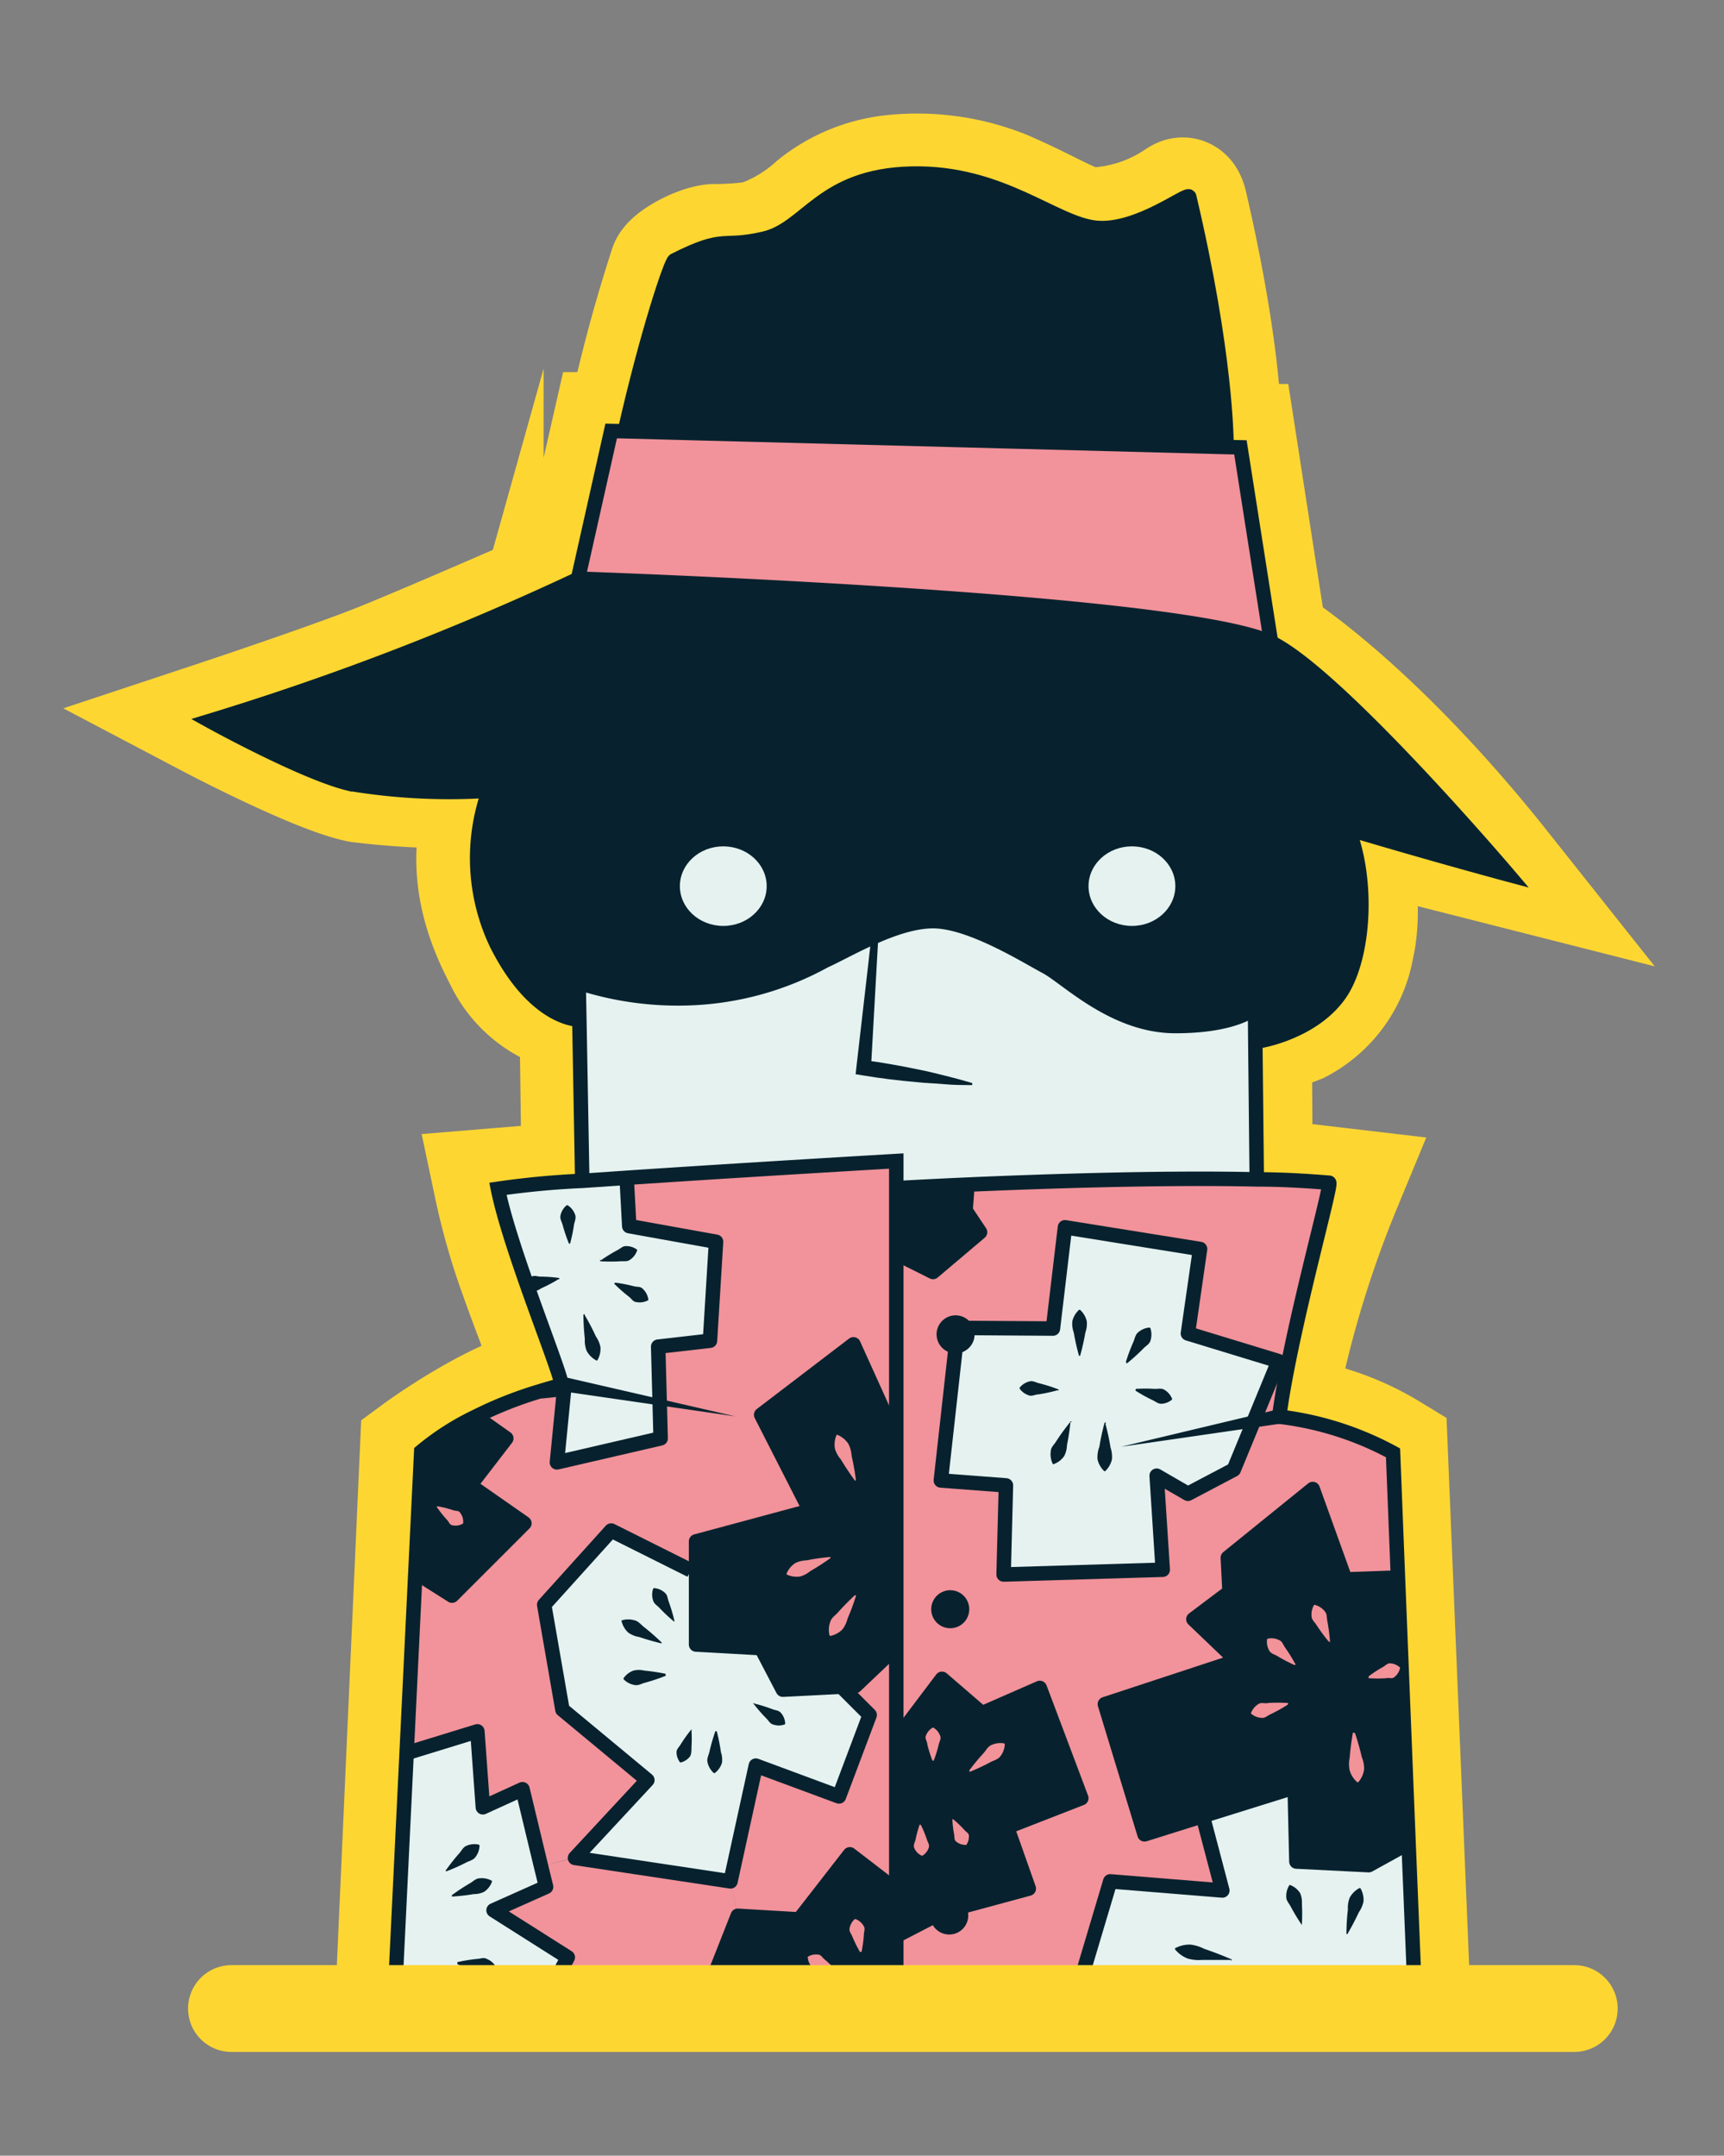 <svg xmlns="http://www.w3.org/2000/svg" viewBox="0 0 119.18 149"><rect x="0" y="0" width="119.18" height="149" fill="#808080" stroke="none"/><defs><style>.cls-1,.cls-10,.cls-5,.cls-6,.cls-7{fill:none;}.cls-1,.cls-10{stroke:#fed632;}.cls-1,.cls-10,.cls-5,.cls-6,.cls-9{stroke-miterlimit:10;}.cls-1{stroke-width:8px;}.cls-2{fill:#e5f2f0;}.cls-3{fill:#f2929a;}.cls-4,.cls-9{fill:#07222e;}.cls-5,.cls-6,.cls-7,.cls-9{stroke:#07222e;}.cls-10,.cls-6{stroke-linecap:round;}.cls-7{stroke-linejoin:round;}.cls-8{fill:#f29299;}.cls-9{stroke-width:0.75px;}.cls-10{stroke-width:6px;}</style></defs><title>Player</title><g id="Ebene_3_Kopie" data-name="Ebene 3 Kopie"><path class="cls-1" d="M27.21,137.63l1.67-37.37S34.67,96,38.58,95.5c0,0-1.5-3.62-2.83-7.37A45.69,45.69,0,0,1,34,82l6.06-.5-.15-11.25a7.13,7.13,0,0,1-5.21-4c-2-3.75-2.24-6.76-1.62-9.58.29-1.33.5-2.08.5-2.08a53.59,53.59,0,0,1-8.71-.35c-2.94-.56-10.31-4.44-10.31-4.44s8.12-2.69,11.69-4.12,13.56-5.81,13.56-5.81l2.31-10.15h1a106.85,106.85,0,0,1,3-11.29c.21-.58,2.08-1.62,3.21-1.71a20.29,20.29,0,0,0,3-.21,11.46,11.46,0,0,0,4-2.37,10.37,10.37,0,0,1,5.46-2.21A16.25,16.25,0,0,1,69.42,13c3.38,1.46,4.92,2.58,6.08,2.58a11.23,11.23,0,0,0,5.75-1.83c.22-.12.75-.69,1,.44S84.58,24,84.63,30.54h1l2.13,13.77s7,4.19,16.13,15.69L93.06,57.25s1.56,4.56.69,8.25a7.54,7.54,0,0,1-3.94,5.38,22.83,22.83,0,0,1-3.12,1l.06,9.38,6.13.72a76.87,76.87,0,0,0-4.62,15.75,18.16,18.16,0,0,1,7.83,2.58l1.54,37.26"/></g><g id="Ebene_2_Kopie_2" data-name="Ebene 2 Kopie 2"><path class="cls-2" d="M38.79,95.75c.33-.08-3.5-9.22-4.37-13.58a57.94,57.94,0,0,1,5.84-.55l3.06-.21v.17l.17,3.17,6,1.08-.42,6.84-3.58.41.17,6.34-7.17,1.66L39,96l-1.62.17v0C37.82,96,38.3,95.87,38.79,95.75Z"/><path class="cls-3" d="M28.11,121.17l.6-12.39h.17l2.37,1.5,5-5-3.75-2.62L35,99.42l-2.12-1.5a27.28,27.28,0,0,1,4.49-1.77v0L39,96l-.5,5.08,7.17-1.66-.17-6.34,3.58-.41.42-6.84-6-1.08-.17-3.17v-.17c8-.54,18.64-1.16,18.64-1.16V99.46l-3-6.54-6.38,4.87L56,104.42l-7.88,2.12v2h-.37l-5.5-2.75-4.63,5.13,1.26,7.25L44.75,123l-5,5.38L37.4,129l-1.28-5.32-2.74,1.25L33,119.67l-4.88,1.5Z"/><path class="cls-2" d="M40.05,70.48l0-2.56h0A22.1,22.1,0,0,0,47.46,69,20.84,20.84,0,0,0,57,66.42c1.66-.75,4.91-2.75,7.5-2.75s6.42,2.41,7.83,3.16,4.67,4.09,8.92,4.09,5.5-1.25,5.5-1.25h.05l0,2.36.1,9.49c-6.6-.15-14.88.14-20,.36-2.91.13-4.8.24-4.8.24H62V80.25s-10.59.62-18.64,1.16l-3.06.21v-.08Z"/><path class="cls-4" d="M33.79,54.65a41.93,41.93,0,0,1-9.67-.48c-3.19-.76-9.66-4.34-9.66-4.34A189.81,189.81,0,0,0,40,40s40.35,1.35,47.66,4.33l.11.05c4.58,2,16.56,16.12,16.56,16.12s-5-1.34-11-3.13c-2.13-.64-4.38-1.34-6.57-2A95.06,95.06,0,0,1,77,51.67C69.13,48,66.79,49.83,56.46,52a141.59,141.59,0,0,1-16.72,2.3C37.68,54.47,35.67,54.59,33.79,54.65Z"/><polygon class="cls-2" points="97.33 127.53 97.75 137.83 74.44 137.83 74.44 137.79 76.75 130.04 84.5 130.67 83.25 125.92 83.13 125.53 89.5 123.54 89.62 128.67 94.62 128.92 97.12 127.54 97.33 127.53"/><polygon class="cls-4" points="96.59 109.04 97.33 127.53 97.12 127.54 94.62 128.92 89.62 128.67 89.5 123.54 83.13 125.53 79.12 126.79 76.38 117.79 85.5 114.79 82.5 111.92 85 110.04 84.88 107.67 90.75 102.92 93 109.17 96.59 109.04"/><path class="cls-3" d="M86.88,81.52c1.81,0,3.49.11,5,.23.26,0-2.71,10.42-3.45,16.17a21.9,21.9,0,0,1,7.87,2.5l.34,8.62-3.59.13-2.25-6.25-5.87,4.75L85,110l-2.5,1.88,3,2.87-9.12,3,2.74,9,4-1.26.12.39,1.25,4.75L76.75,130l-2.31,7.75v0H62v-4h0l2.69-1.39,1.81-.61,4.62-1.25-1.5-4.25,5.13-2-2.87-7.62-4,1.75L65.12,116,62,120.17h0V86.67h0l2.5,1.25,3.25-2.75-1-1.5.13-1.75v0C72,81.66,80.28,81.37,86.88,81.52Zm-1.59,20.06,3.09-7.5-6.26-1.91L83,86.33l-9.34-1.5-.83,7-5.91,0-.82,1.38-1,9.16,4.5.34-.16,6.16,11-.33L80,102l2.16,1.25Z"/><path class="cls-4" d="M93.25,57.42c1.37,3.62,1,8.66-.5,11.12C91,71.33,87.17,72,86.78,72l0-2.36-.14-14.13.07-.22c2.19.71,4.44,1.41,6.57,2Z"/><polygon class="cls-2" points="88.38 94.08 85.29 101.58 82.12 103.25 79.96 102 80.38 108.5 69.38 108.83 69.54 102.67 65.04 102.33 66.06 93.17 66.88 91.79 72.79 91.83 73.62 84.83 82.96 86.33 82.12 92.17 88.38 94.08"/><path class="cls-3" d="M84.79,30.9l1,0,2.08,13.25-.1.21-.11-.05C80.31,41.35,40,40,40,40l2.29-10.21.94,0Z"/><path class="cls-4" d="M86.62,55.54l.14,14.13h-.05s-1.25,1.25-5.5,1.25-7.5-3.34-8.92-4.09S67,63.67,64.46,63.67s-5.84,2-7.5,2.75A20.84,20.84,0,0,1,47.46,69,22.1,22.1,0,0,1,40,67.92h0l-.25-13.5V54.3A141.59,141.59,0,0,0,56.46,52c10.33-2.17,12.67-4,20.5-.33a95.06,95.06,0,0,0,9.73,3.65Z"/><path class="cls-4" d="M82.21,13.58c2.57,10.93,2.58,16.9,2.58,17.32l-41.6-1.09v0C44.75,22.92,46.38,18.1,46.62,18c3.58-1.79,3.19-.75,6.19-1.44S56.75,12.23,63,12s9.94,3.44,12.81,3.69S82.12,13.23,82.21,13.58Z"/><polygon class="cls-4" points="61.96 130.64 61.96 120.17 62 120.17 65.12 116.04 67.88 118.42 71.88 116.67 74.75 124.29 69.62 126.29 71.12 130.54 66.5 131.79 64.69 132.4 62 133.79 61.96 133.79 61.96 130.64"/><path class="cls-4" d="M66.75,83.67l1,1.5L64.5,87.92,62,86.67h0V82.12h.12s1.89-.11,4.8-.24v0Z"/><polygon class="cls-4" points="61.96 133.79 61.96 137.83 48.88 137.83 48.88 137.79 51 132.42 55.25 132.67 58.75 128.17 61.96 130.64 61.96 133.79"/><polygon class="cls-3" points="61.96 120.17 61.96 130.64 58.75 128.17 55.25 132.67 51 132.42 50.5 130.04 52.25 122.04 58 124.17 60.12 118.54 58.25 116.67 58.25 116.58 59.12 116.54 61.75 114.04 61.96 114.04 61.96 120.17"/><polygon class="cls-4" points="61.96 99.46 61.96 114.04 61.75 114.04 59.12 116.54 58.25 116.58 54.12 116.79 52.62 113.92 48.12 113.67 48.12 108.54 48.12 106.54 56 104.42 52.62 97.79 59 92.92 61.96 99.46"/><polygon class="cls-2" points="60.12 118.54 58 124.17 52.25 122.04 50.5 130.04 39.75 128.42 44.75 123.04 38.88 118.17 37.62 110.92 42.25 105.79 47.75 108.54 48.12 108.54 48.12 113.67 52.62 113.92 54.12 116.79 58.25 116.58 58.25 116.67 60.12 118.54"/><polygon class="cls-3" points="50.5 130.04 51 132.42 48.88 137.79 48.88 137.83 38 137.83 38 137.67 39.25 135.29 34.12 132.04 37.75 130.42 37.4 128.99 39.75 128.42 50.5 130.04"/><path class="cls-4" d="M40,67.92l0,2.56c-.12,0-3.11,0-5.74-5.25a13.78,13.78,0,0,1-.52-10.58c1.88-.06,3.89-.18,6-.35v.12Z"/><polygon class="cls-2" points="39.25 135.29 38 137.67 38 137.83 27.31 137.83 27.31 137.67 28.11 121.17 28.12 121.17 33 119.67 33.38 124.92 36.12 123.67 37.4 128.99 37.75 130.42 34.12 132.04 39.25 135.29"/><path class="cls-4" d="M36.25,105.29l-5,5-2.37-1.5h-.17l.41-8.45a18.1,18.1,0,0,1,3.76-2.41L35,99.42l-2.5,3.25Z"/><path class="cls-5" d="M40,40a189.81,189.81,0,0,1-25.5,9.83s6.47,3.58,9.66,4.34a41.93,41.93,0,0,0,9.67.48c1.88-.06,3.89-.18,6-.35A141.59,141.59,0,0,0,56.46,52c10.33-2.17,12.67-4,20.5-.33a95.06,95.06,0,0,0,9.73,3.65c2.19.71,4.44,1.41,6.57,2,6,1.79,11,3.13,11,3.13s-12-14.11-16.56-16.12l-.11-.05C80.31,41.35,40,40,40,40Z"/><polyline class="cls-5" points="87.83 44.17 85.75 30.92 84.79 30.9 43.19 29.81 42.25 29.79 39.96 40"/><path class="cls-5" d="M84.79,30.92v0c0-.42,0-6.39-2.58-17.32-.09-.35-3.52,2.4-6.4,2.15S69.25,11.85,63,12s-7.19,3.81-10.19,4.5S50.2,16.19,46.62,18c-.24.12-1.87,4.94-3.43,11.81"/><polyline class="cls-5" points="39.75 54.42 40 67.92 40.05 70.48 40.25 81.54"/><polyline class="cls-5" points="86.62 55.54 86.76 69.67 86.78 72.03 86.88 81.52 86.88 81.79"/><polyline class="cls-6" points="17.79 137.83 27.31 137.83 38 137.83 48.88 137.83 61.96 137.83 74.44 137.83 97.75 137.83 107.12 137.83"/><path class="cls-5" d="M27.31,137.67l.8-16.5.6-12.39.41-8.45a18.1,18.1,0,0,1,3.76-2.41,27.28,27.28,0,0,1,4.49-1.77c.45-.14.93-.28,1.42-.4.33-.08-3.5-9.22-4.37-13.58a57.94,57.94,0,0,1,5.84-.55l3.06-.21c8-.54,18.64-1.16,18.64-1.16v57.58"/><path class="cls-5" d="M62.08,82.12s1.89-.11,4.8-.24c5.12-.22,13.4-.51,20-.36,1.81,0,3.49.11,5,.23.26,0-2.71,10.42-3.45,16.17a21.9,21.9,0,0,1,7.87,2.5l.34,8.62.74,18.49.42,10.3v.09"/><path class="cls-5" d="M40,67.92A22.1,22.1,0,0,0,47.46,69,20.84,20.84,0,0,0,57,66.42c1.66-.75,4.91-2.75,7.5-2.75s6.42,2.41,7.83,3.16,4.67,4.09,8.92,4.09,5.5-1.25,5.5-1.25"/><path class="cls-5" d="M40.06,70.48h0c-.12,0-3.11,0-5.74-5.25a13.78,13.78,0,0,1-.52-10.58l0,0"/><path class="cls-5" d="M86.75,72h0c.39,0,4.22-.7,6-3.49,1.54-2.46,1.87-7.5.5-11.12"/><polyline class="cls-7" points="37.38 96.17 39 96 38.5 101.08 45.67 99.42 45.5 93.08 49.08 92.67 49.5 85.83 43.5 84.75 43.33 81.58"/><polyline class="cls-7" points="61.96 99.46 59 92.92 52.62 97.79 56 104.42 48.12 106.54 48.12 108.54 48.12 113.67 52.62 113.92 54.12 116.79 58.25 116.58 59.12 116.54 61.75 114.04"/><polyline class="cls-7" points="47.75 108.54 42.25 105.79 37.62 110.92 38.88 118.17 44.75 123.04 39.75 128.42 50.5 130.04 52.25 122.04 58 124.17 60.12 118.54 58.25 116.67"/><polyline class="cls-7" points="28.12 121.17 33 119.67 33.38 124.92 36.12 123.67 37.4 128.99 37.75 130.42 34.12 132.04 39.25 135.29 38 137.67"/><polyline class="cls-7" points="28.88 108.79 31.25 110.29 36.25 105.29 32.5 102.67 35 99.42 32.88 97.92"/><polyline class="cls-7" points="62 130.67 61.96 130.64 58.75 128.17 55.25 132.67 51 132.42 48.88 137.79"/><polyline class="cls-7" points="66.06 93.17 65.04 102.33 69.54 102.67 69.38 108.83 80.38 108.5 79.96 102 82.12 103.25 85.29 101.58 88.38 94.08 82.12 92.17 82.96 86.33 73.62 84.83 72.79 91.83 66.88 91.79"/><polyline class="cls-7" points="96.62 109.04 96.59 109.04 93 109.17 90.75 102.92 84.88 107.67 85 110.04 82.5 111.92 85.5 114.79 76.38 117.79 79.12 126.79 83.13 125.53 89.5 123.54 89.62 128.67 94.62 128.92 97.12 127.54"/><polyline class="cls-7" points="83.25 125.92 84.5 130.67 76.75 130.04 74.44 137.79"/><polyline class="cls-7" points="62 120.17 65.12 116.04 67.88 118.42 71.88 116.67 74.75 124.29 69.62 126.29 71.12 130.54 66.5 131.79"/><line class="cls-5" x1="64.69" y1="132.4" x2="62" y2="133.79"/><polyline class="cls-7" points="62 86.67 64.5 87.92 67.75 85.17 66.75 83.67 66.88 81.92"/><path class="cls-8" d="M59.08,102.31q-.51-.7-.95-1.43a2.09,2.09,0,0,1-.41-.74,1.68,1.68,0,0,1,.11-.95.07.07,0,0,1,.09,0h0a1.68,1.68,0,0,1,.73.61,2.09,2.09,0,0,1,.22.82q.19.83.3,1.69a.05.05,0,0,1-.09,0Z"/><path class="cls-8" d="M57.39,107.71q-.67.48-1.38.89a1.9,1.9,0,0,1-.71.37,1.57,1.57,0,0,1-.91-.14.07.07,0,0,1,0-.09,1.57,1.57,0,0,1,.59-.7,1.9,1.9,0,0,1,.79-.19q.8-.16,1.62-.23a.05.05,0,0,1,0,.09Z"/><path class="cls-8" d="M59.17,110.32q-.25.8-.58,1.56a2,2,0,0,1-.35.74,1.61,1.61,0,0,1-.82.45.07.07,0,0,1-.08-.05,1.61,1.61,0,0,1,.06-.93c.08-.27.34-.43.52-.63q.55-.62,1.17-1.19a.05.05,0,0,1,.08.05Z"/><path class="cls-4" d="M40.42,90.9q.43.72.77,1.47a1.94,1.94,0,0,1,.32.75,1.6,1.6,0,0,1-.21.9.07.07,0,0,1-.1,0,1.6,1.6,0,0,1-.65-.66,1.94,1.94,0,0,1-.12-.81q-.09-.82-.1-1.66a.05.05,0,0,1,.1,0Z"/><path class="cls-4" d="M38.62,88.41a9.8,9.8,0,0,1-1.1.59c-.19.08-.36.25-.57.22a1.14,1.14,0,0,1-.68-.31.09.09,0,0,1,0-.1,1.14,1.14,0,0,1,.49-.57c.18-.11.4,0,.61,0a9.8,9.8,0,0,1,1.25.09.05.05,0,0,1,0,.1Z"/><path class="cls-4" d="M42.56,88.66a10.59,10.59,0,0,1,1.28.25c.21.05.45,0,.61.19a1.19,1.19,0,0,1,.36.68.08.08,0,0,1,0,.09A1.19,1.19,0,0,1,44,90c-.22,0-.35-.24-.52-.37a10.6,10.6,0,0,1-1-.88.05.05,0,0,1,0-.07Z"/><path class="cls-4" d="M41.53,87.12a11.32,11.32,0,0,1,1.15-.71c.2-.1.37-.29.6-.28a1.24,1.24,0,0,1,.75.24.08.08,0,0,1,0,.1,1.24,1.24,0,0,1-.5.62c-.19.13-.43.07-.65.09a11.32,11.32,0,0,1-1.35,0,.05.05,0,0,1,0-.1Z"/><path class="cls-4" d="M39.32,85.93a11.31,11.31,0,0,1-.43-1.28c-.06-.21-.2-.42-.14-.65a1.24,1.24,0,0,1,.41-.68.08.08,0,0,1,.1,0,1.24,1.24,0,0,1,.49.62c.09.21,0,.44-.06.66a11.31,11.31,0,0,1-.27,1.32.05.05,0,0,1-.1,0Z"/><path class="cls-4" d="M49.55,119.67a13.52,13.52,0,0,1,.29,1.45,1.54,1.54,0,0,1,.07.72,1.38,1.38,0,0,1-.48.7.08.08,0,0,1-.1,0,1.38,1.38,0,0,1-.42-.74c-.06-.24.08-.48.13-.71a13.51,13.51,0,0,1,.41-1.42.05.05,0,0,1,.07,0A.05.05,0,0,1,49.55,119.67Z"/><path class="cls-4" d="M47.8,119.56a9.55,9.55,0,0,1,0,1.24c0,.2,0,.43-.09.59a1.13,1.13,0,0,1-.61.42.09.09,0,0,1-.09,0,1.13,1.13,0,0,1-.24-.7c0-.21.18-.36.28-.53a9.55,9.55,0,0,1,.71-1,.05.05,0,0,1,.09,0Z"/><path class="cls-4" d="M52.15,117.75a10.71,10.71,0,0,1,1.25.39c.2.08.45.08.59.26a1.2,1.2,0,0,1,.29.72.08.08,0,0,1-.05.08,1.2,1.2,0,0,1-.78,0c-.22-.05-.32-.28-.48-.43a10.72,10.72,0,0,1-.87-1,.05.05,0,0,1,0-.07Z"/><path class="cls-4" d="M46,115.84a13.58,13.58,0,0,1-1.41.47c-.24.06-.46.21-.71.16a1.38,1.38,0,0,1-.76-.39.08.08,0,0,1,0-.1,1.38,1.38,0,0,1,.68-.51,1.55,1.55,0,0,1,.73,0,13.58,13.58,0,0,1,1.47.22.05.05,0,0,1,0,.06A.05.05,0,0,1,46,115.84Z"/><path class="cls-4" d="M45.73,113.59a15.81,15.81,0,0,1-1.54-.44,1.82,1.82,0,0,1-.74-.29,1.53,1.53,0,0,1-.47-.77.07.07,0,0,1,0-.09,1.53,1.53,0,0,1,.9,0c.26.06.43.3.64.46a15.79,15.79,0,0,1,1.21,1.06.05.05,0,0,1,0,.07Z"/><path class="cls-4" d="M46.58,112.07a11.53,11.53,0,0,1-1-.94c-.15-.16-.38-.28-.43-.51a1.25,1.25,0,0,1,0-.8.08.08,0,0,1,.09-.05,1.25,1.25,0,0,1,.73.33c.18.15.18.4.26.61a11.53,11.53,0,0,1,.39,1.31.05.05,0,0,1,0,.06Z"/><path class="cls-4" d="M31.63,135.62a11.53,11.53,0,0,1,1.35-.22c.22,0,.45-.13.67,0a1.25,1.25,0,0,1,.61.51.08.08,0,0,1,0,.1,1.25,1.25,0,0,1-.7.39c-.23.05-.43-.1-.65-.16a11.52,11.52,0,0,1-1.28-.47.05.05,0,0,1,0-.07A.05.05,0,0,1,31.63,135.62Z"/><path class="cls-4" d="M31.23,131a13.94,13.94,0,0,1,1.26-.83c.21-.12.4-.33.65-.34A1.41,1.41,0,0,1,34,130a.08.08,0,0,1,0,.09,1.41,1.41,0,0,1-.53.67,1.59,1.59,0,0,1-.72.16,13.93,13.93,0,0,1-1.49.17.05.05,0,0,1,0-.09Z"/><path class="cls-4" d="M30.84,129.25a13.29,13.29,0,0,1,.91-1.15c.16-.18.27-.43.5-.52a1.36,1.36,0,0,1,.84-.08.08.08,0,0,1,.06.08,1.36,1.36,0,0,1-.29.79c-.14.2-.41.25-.62.36a13.29,13.29,0,0,1-1.34.6.05.05,0,0,1-.07,0A.05.05,0,0,1,30.84,129.25Z"/><path class="cls-8" d="M59.45,134.92a8.92,8.92,0,0,1-.53-1.07c-.07-.18-.23-.35-.19-.55a1.09,1.09,0,0,1,.35-.64.09.09,0,0,1,.1,0,1.09,1.09,0,0,1,.54.49c.1.18,0,.38,0,.58a8.92,8.92,0,0,1-.16,1.18.05.05,0,0,1-.06,0Z"/><path class="cls-8" d="M57.85,136.34a8.62,8.62,0,0,1-1.16-.19c-.19,0-.41,0-.54-.16a1.07,1.07,0,0,1-.3-.65.09.09,0,0,1,0-.09,1.07,1.07,0,0,1,.7-.15c.2,0,.31.22.46.34a8.61,8.61,0,0,1,.84.81.05.05,0,0,1,0,.08Z"/><path class="cls-8" d="M30.28,104.12a7.62,7.62,0,0,1,1.06.27c.17.06.39,0,.49.2a1,1,0,0,1,.19.66.09.09,0,0,1-.05.08,1,1,0,0,1-.68.1c-.19,0-.26-.24-.38-.37a7.61,7.61,0,0,1-.69-.86.05.05,0,0,1,0-.08Z"/><path class="cls-4" d="M76.42,98.42q.22.81.35,1.63a2,2,0,0,1,.1.81,1.6,1.6,0,0,1-.45.81.07.07,0,0,1-.1,0,1.6,1.6,0,0,1-.45-.81A2,2,0,0,1,76,100q.13-.81.35-1.63a.05.05,0,0,1,.1,0Z"/><path class="cls-4" d="M74,98.31a15.38,15.38,0,0,1-.24,1.57,1.76,1.76,0,0,1-.19.76,1.5,1.5,0,0,1-.7.55.07.07,0,0,1-.09,0,1.5,1.5,0,0,1-.14-.88c0-.27.24-.46.37-.68A15.38,15.38,0,0,1,74,98.27a.05.05,0,0,1,.09,0Z"/><path class="cls-4" d="M73.12,96.09a11.46,11.46,0,0,1-1.33.29c-.22,0-.45.15-.66.07A1.25,1.25,0,0,1,70.5,96a.08.08,0,0,1,0-.1,1.25,1.25,0,0,1,.68-.42c.22-.06.43.08.65.13a11.46,11.46,0,0,1,1.3.41.05.05,0,0,1,0,.1Z"/><path class="cls-4" d="M78.51,96a11.06,11.06,0,0,1,1.33,0c.22,0,.46-.06.65.06a1.22,1.22,0,0,1,.52.59.08.08,0,0,1,0,.1,1.22,1.22,0,0,1-.73.28c-.23,0-.4-.16-.6-.25a11.06,11.06,0,0,1-1.17-.65.05.05,0,0,1,0-.07Z"/><path class="cls-4" d="M77.83,94.14a13.51,13.51,0,0,1,.52-1.39c.1-.22.13-.49.32-.65a1.38,1.38,0,0,1,.78-.34.08.08,0,0,1,.08.06,1.38,1.38,0,0,1,0,.85c-.07.24-.32.36-.49.54a13.52,13.52,0,0,1-1.1,1,.05.05,0,0,1-.08-.06Z"/><path class="cls-4" d="M74.58,93.67a15.72,15.72,0,0,1-.35-1.56,1.81,1.81,0,0,1-.1-.78,1.52,1.52,0,0,1,.45-.78.07.07,0,0,1,.1,0,1.52,1.52,0,0,1,.45.78,1.81,1.81,0,0,1-.1.78,15.72,15.72,0,0,1-.35,1.56.05.05,0,0,1-.1,0Z"/><path class="cls-4" d="M85.12,135.47q-1,0-2,0a2.84,2.84,0,0,1-1-.09,2.1,2.1,0,0,1-.88-.63.07.07,0,0,1,0-.09h0a2.1,2.1,0,0,1,1.05-.25,2.84,2.84,0,0,1,.95.29q.94.32,1.87.72a.05.05,0,0,1,0,.1Z"/><path class="cls-4" d="M90,133.06a13.58,13.58,0,0,1-.77-1.27c-.11-.22-.31-.41-.31-.66a1.38,1.38,0,0,1,.21-.82.08.08,0,0,1,.1,0,1.38,1.38,0,0,1,.65.55,1.55,1.55,0,0,1,.12.72A13.58,13.58,0,0,1,90,133a.05.05,0,0,1-.05.05Z"/><path class="cls-4" d="M93.08,133.65q0-.84.1-1.66a1.94,1.94,0,0,1,.12-.81,1.6,1.6,0,0,1,.65-.66.07.07,0,0,1,.1,0,1.6,1.6,0,0,1,.21.9,1.94,1.94,0,0,1-.32.75q-.35.75-.77,1.47a.05.05,0,0,1-.1,0Z"/><path class="cls-8" d="M93.67,119.79q.28.83.47,1.66a2.11,2.11,0,0,1,.16.84,1.69,1.69,0,0,1-.39.88.07.07,0,0,1-.1,0h0a1.69,1.69,0,0,1-.51-.81,2.11,2.11,0,0,1,0-.85q.07-.85.22-1.71a.05.05,0,0,1,.1,0Z"/><path class="cls-8" d="M89,117.84a11.06,11.06,0,0,1-1.17.65c-.2.09-.37.27-.6.25a1.22,1.22,0,0,1-.73-.28.08.08,0,0,1,0-.1,1.22,1.22,0,0,1,.52-.59c.19-.12.43,0,.65-.06a11.06,11.06,0,0,1,1.33,0,.05.05,0,0,1,0,.1Z"/><path class="cls-8" d="M89.47,115.08a11,11,0,0,1-1.18-.62c-.19-.11-.43-.16-.54-.36a1.22,1.22,0,0,1-.16-.77.08.08,0,0,1,.07-.07,1.22,1.22,0,0,1,.78.11c.21.09.27.33.4.51a11,11,0,0,1,.7,1.13.05.05,0,0,1,0,.07Z"/><path class="cls-8" d="M91.83,113.44a12,12,0,0,1-.82-1.12c-.12-.19-.33-.35-.34-.59a1.28,1.28,0,0,1,.17-.79.08.08,0,0,1,.09,0,1.28,1.28,0,0,1,.67.46c.15.18.11.44.16.66a12,12,0,0,1,.18,1.38.05.05,0,0,1,0,.06Z"/><path class="cls-8" d="M94.61,115.87a8.47,8.47,0,0,1,1-.65c.16-.09.31-.27.5-.25a1.06,1.06,0,0,1,.66.28.09.09,0,0,1,0,.1,1.06,1.06,0,0,1-.4.59c-.16.12-.37,0-.56.06a8.48,8.48,0,0,1-1.16,0,.05.05,0,0,1,0-.1Z"/><path class="cls-8" d="M67,122.38a14.82,14.82,0,0,1,1-1.21c.17-.19.29-.45.53-.55a1.46,1.46,0,0,1,.87-.12.07.07,0,0,1,.06.08,1.46,1.46,0,0,1-.31.82c-.15.21-.43.27-.66.39a14.82,14.82,0,0,1-1.4.66.05.05,0,0,1-.06-.08Z"/><path class="cls-8" d="M65.92,125.77a6.86,6.86,0,0,1,.75.72c.11.13.3.21.31.39a1,1,0,0,1-.18.64.1.1,0,0,1-.09,0,1,1,0,0,1-.62-.24c-.14-.11-.1-.32-.13-.48a6.86,6.86,0,0,1-.12-1,.05.05,0,0,1,.05-.06Z"/><path class="cls-8" d="M63.67,126.16a7.92,7.92,0,0,1,.41,1c.05.17.19.34.13.53a1,1,0,0,1-.42.56.09.09,0,0,1-.1,0,1,1,0,0,1-.48-.5c-.08-.17,0-.36.07-.54a7.92,7.92,0,0,1,.29-1.08.05.05,0,0,1,.07,0Z"/><path class="cls-8" d="M64.45,121.67a8.71,8.71,0,0,1-.35-1.12c0-.19-.17-.37-.1-.56a1.08,1.08,0,0,1,.45-.56.09.09,0,0,1,.1,0A1.08,1.08,0,0,1,65,120c.07.19-.06.38-.1.56a8.71,8.71,0,0,1-.35,1.13.05.05,0,0,1-.07,0Z"/><path class="cls-4" d="M61,59.17c-.13,2.44-.23,4.89-.38,7.33l-.41,7.33-.43-.55c1.25.17,2.5.39,3.74.65.62.12,1.24.28,1.85.43s1.23.32,1.84.5V75c-.64,0-1.28,0-1.91-.06s-1.27-.07-1.9-.14c-1.26-.11-2.52-.26-3.76-.47l-.49-.08.05-.47.84-7.29c.26-2.43.58-4.86.87-7.29Z"/><circle class="cls-9" cx="66.06" cy="92.23" r="0.94"/><circle class="cls-9" cx="65.69" cy="111.23" r="0.94"/><circle class="cls-9" cx="65.62" cy="132.4" r="0.94"/></g><g id="Ebene_9" data-name="Ebene 9"><line class="cls-10" x1="16" y1="138.83" x2="108.83" y2="138.83"/></g><g id="Ebene_11" data-name="Ebene 11"><ellipse class="cls-2" cx="50" cy="61.25" rx="3" ry="2.75"/><ellipse class="cls-2" cx="78.25" cy="61.25" rx="3" ry="2.75"/><polygon class="cls-4" points="38.88 95.15 50.83 97.9 38.7 96.14 38.88 95.15"/><polygon class="cls-4" points="88.47 98.41 77.5 100 88.28 97.43 88.47 98.41"/></g></svg>